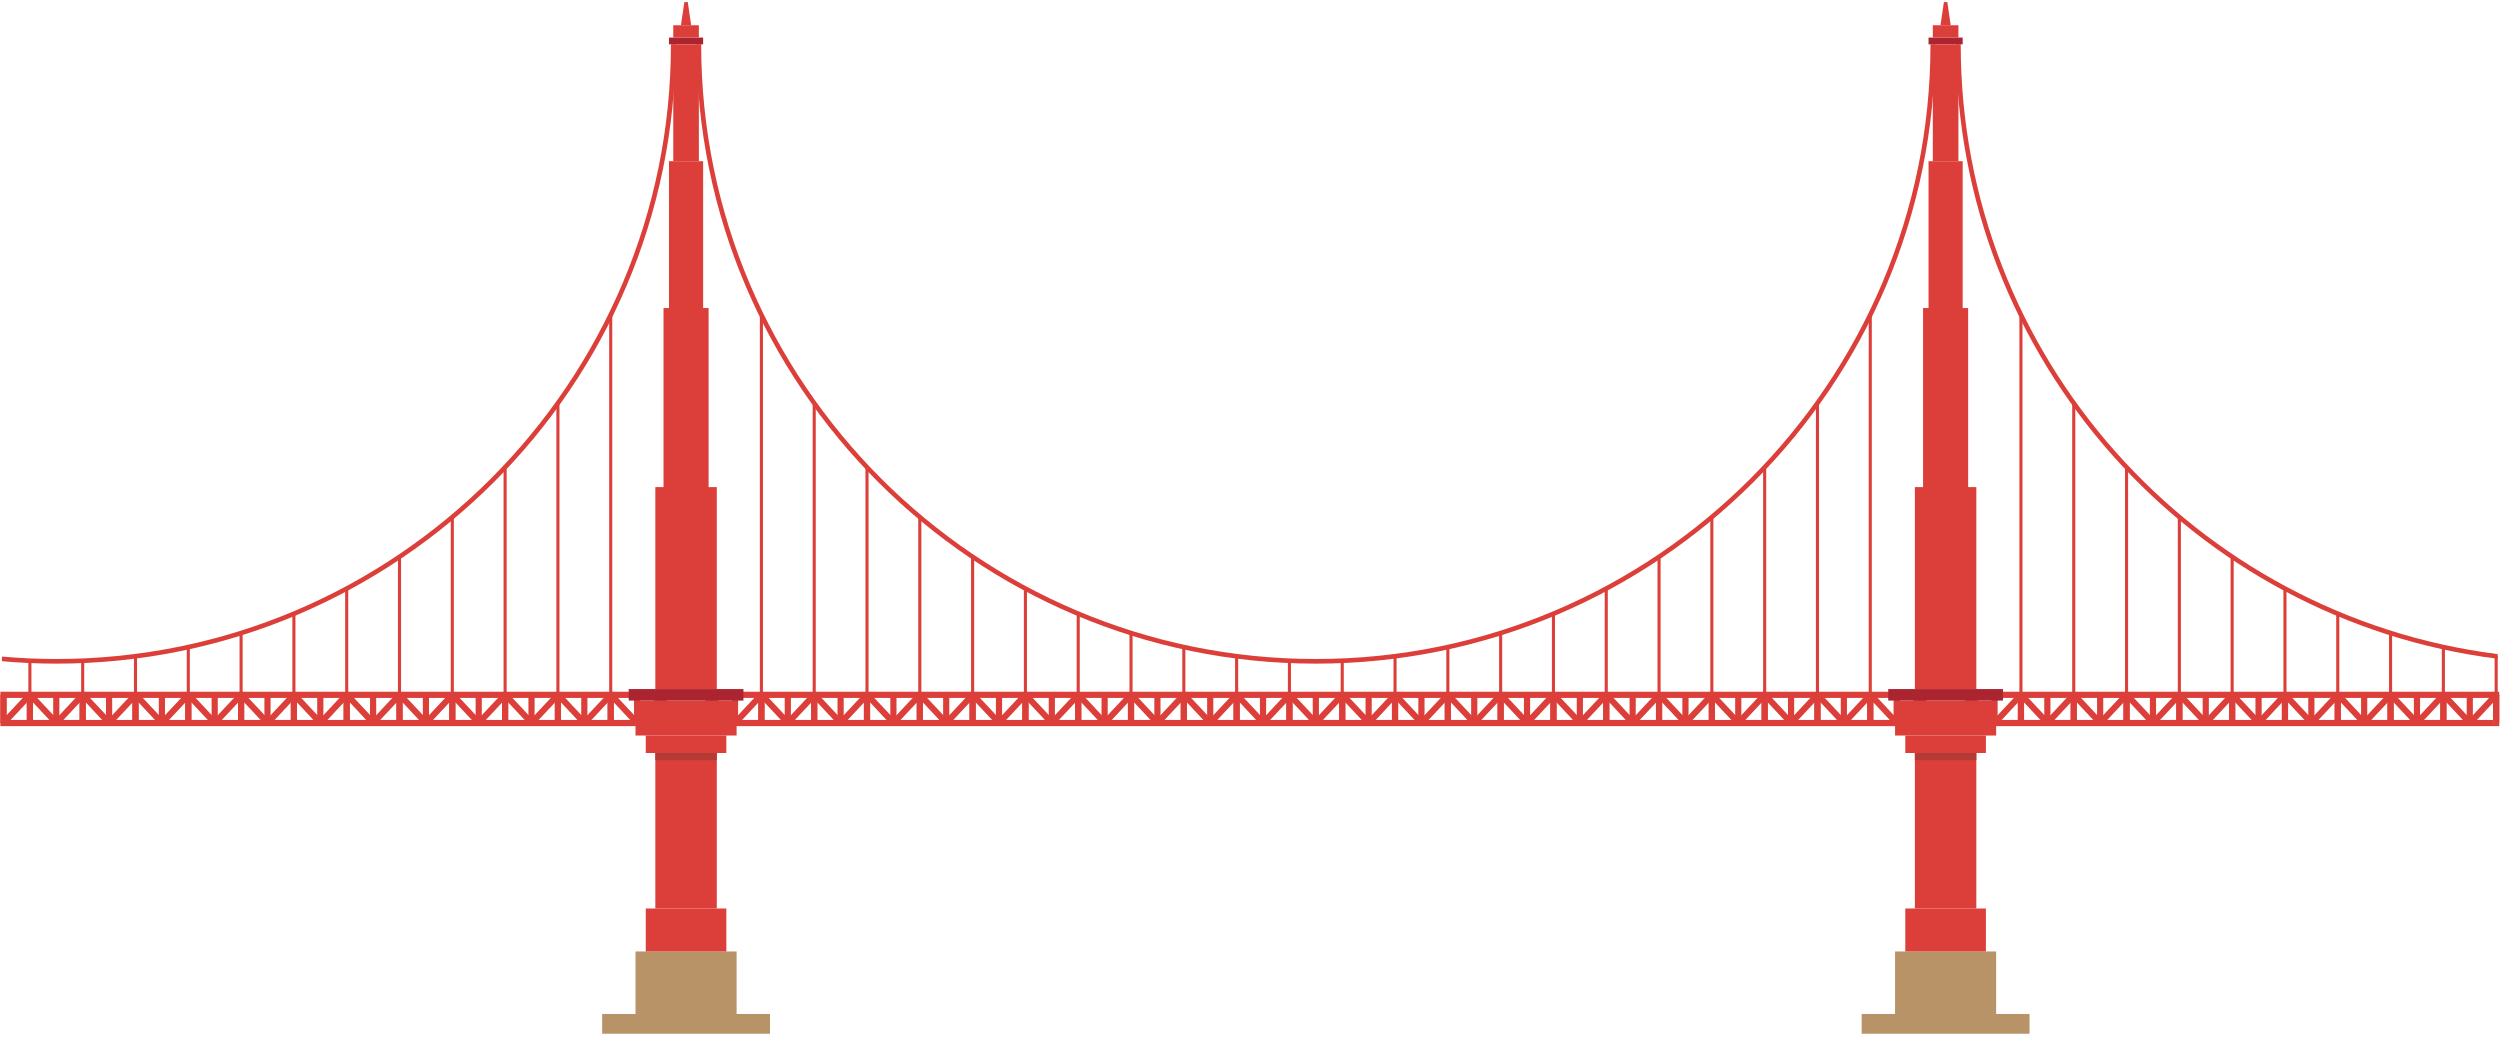 <svg width="808" height="335" xmlns="http://www.w3.org/2000/svg"><g fill="none" fill-rule="evenodd"><path fill="#DC3F39" d="M806.764 233.688v-1H2.127v-7.125h803.636l.001 8.125h1v-1 1h1l-.001-10.125H.127v11.125h807.637v-1h-1"/><path fill="#DC3F39" d="M245.085 233.688h2v-9.125h-2zM262.151 233.688h2v-9.125h-2zM253.619 233.688h2v-9.125h-2z"/><path fill="#DC3F39" d="M255.987 233.688h-2.368l.038-.436 8.126-8.689h2.368v.395l-8.164 8.73"/><path fill="#DC3F39" d="M253.317 233.688h2.369l-.039-.436-8.126-8.689h-2.368v.395l8.164 8.73M228.02 233.688h2v-9.125h-2z"/><path fill="#DC3F39" d="M245.085 233.688h2v-9.125h-2zM236.553 233.688h2v-9.125h-2z"/><path fill="#DC3F39" d="M238.921 233.688h-2.368l.038-.436 8.126-8.689h2.368v.395l-8.164 8.73"/><path fill="#DC3F39" d="M236.251 233.688h2.369l-.038-.436-8.126-8.689h-2.369v.395l8.164 8.73M262.151 233.688h2v-9.125h-2zM279.217 233.688h2v-9.125h-2zM270.685 233.688h2v-9.125h-2z"/><path fill="#DC3F39" d="M273.053 233.688h-2.368l.038-.436 8.126-8.689h2.368v.395l-8.164 8.73"/><path fill="#DC3F39" d="M270.383 233.688h2.369l-.039-.436-8.126-8.689h-2.368v.395l8.164 8.73M279.217 233.688h2v-9.125h-2zM296.283 233.688h2v-9.125h-2zM287.75 233.688h2v-9.125h-2z"/><path fill="#DC3F39" d="M290.119 233.688h-2.369l.039-.436 8.126-8.689h2.368v.395l-8.164 8.73"/><path fill="#DC3F39" d="M287.449 233.688h2.369l-.039-.436-8.126-8.689h-2.368v.395l8.164 8.73M296.283 233.688h2v-9.125h-2zM313.349 233.688h2v-9.125h-2zM304.816 233.688h2v-9.125h-2z"/><path fill="#DC3F39" d="M307.185 233.688h-2.369l.038-.436 8.126-8.689h2.369v.395l-8.164 8.73"/><path fill="#DC3F39" d="M304.515 233.688h2.369l-.039-.436-8.126-8.689h-2.368v.395l8.164 8.73M313.349 233.688h2v-9.125h-2zM330.415 233.688h2v-9.125h-2zM321.882 233.688h2v-9.125h-2z"/><path fill="#DC3F39" d="M324.251 233.688h-2.369l.038-.436 8.126-8.689h2.369v.395l-8.164 8.73"/><path fill="#DC3F39" d="M321.581 233.688h2.369l-.039-.436-8.126-8.689h-2.368v.395l8.164 8.73M330.415 233.688h2v-9.125h-2zM347.481 233.688h2v-9.125h-2zM338.948 233.688h2v-9.125h-2z"/><path fill="#DC3F39" d="M341.317 233.688h-2.369l.038-.436 8.126-8.689h2.369v.395l-8.164 8.73"/><path fill="#DC3F39" d="M338.646 233.688h2.37l-.039-.436-8.126-8.689h-2.368v.395l8.163 8.73M347.481 233.688h2v-9.125h-2zM364.547 233.688h2v-9.125h-2zM356.014 233.688h2v-9.125h-2z"/><path fill="#DC3F39" d="M358.383 233.688h-2.369l.038-.436 8.126-8.689h2.369v.395l-8.164 8.73"/><path fill="#DC3F39" d="M355.712 233.688h2.37l-.039-.436-8.126-8.689h-2.368v.395l8.163 8.73M364.547 233.688h2v-9.125h-2zM381.613 233.688h2v-9.125h-2zM373.08 233.688h2v-9.125h-2z"/><path fill="#DC3F39" d="M375.449 233.688h-2.369l.038-.436 8.126-8.689h2.369v.395l-8.164 8.73"/><path fill="#DC3F39" d="M372.778 233.688h2.369l-.038-.436-8.126-8.689h-2.368v.395l8.163 8.73M381.613 233.688h2v-9.125h-2zM398.679 233.688h2v-9.125h-2zM390.146 233.688h2v-9.125h-2z"/><path fill="#DC3F39" d="M392.515 233.688h-2.369l.038-.436 8.126-8.689h2.369v.395l-8.164 8.73"/><path fill="#DC3F39" d="M389.844 233.688h2.369l-.038-.436-8.126-8.689h-2.368v.395l8.163 8.73M398.679 233.688h2v-9.125h-2zM415.744 233.688h2v-9.125h-2zM407.212 233.688h2v-9.125h-2z"/><path fill="#DC3F39" d="M409.581 233.688h-2.369l.038-.436 8.126-8.689h2.368v.395l-8.163 8.73"/><path fill="#DC3F39" d="M406.91 233.688h2.369l-.038-.436-8.126-8.689h-2.368v.395l8.163 8.73M415.744 233.688h2v-9.125h-2zM432.811 233.688h2v-9.125h-2zM424.277 233.688h2v-9.125h-2z"/><path fill="#DC3F39" d="M426.646 233.688h-2.369l.038-.436 8.127-8.689h2.369v.395l-8.165 8.73"/><path fill="#DC3F39" d="M423.977 233.688h2.368l-.038-.436-8.126-8.689h-2.368v.395l8.164 8.73M432.811 233.688h2v-9.125h-2zM449.876 233.688h2v-9.125h-2zM441.344 233.688h2v-9.125h-2z"/><path fill="#DC3F39" d="M443.712 233.688h-2.368l.038-.436 8.126-8.689h2.368v.395l-8.164 8.73"/><path fill="#DC3F39" d="M441.042 233.688h2.369l-.038-.436-8.126-8.689h-2.369v.395l8.164 8.73M449.876 233.688h2v-9.125h-2zM466.942 233.688h2v-9.125h-2zM458.409 233.688h2v-9.125h-2z"/><path fill="#DC3F39" d="M460.778 233.688h-2.369l.038-.436 8.127-8.689h2.368v.395l-8.164 8.73"/><path fill="#DC3F39" d="M458.108 233.688h2.369l-.039-.436-8.125-8.689h-2.369v.395l8.164 8.73M466.942 233.688h2v-9.125h-2zM484.008 233.688h2v-9.125h-2zM475.476 233.688h2v-9.125h-2z"/><path fill="#DC3F39" d="M477.844 233.688h-2.368l.038-.436 8.126-8.689h2.368v.395l-8.164 8.73"/><path fill="#DC3F39" d="M475.174 233.688h2.369l-.038-.436-8.127-8.689h-2.368v.395l8.164 8.73M484.008 233.688h2v-9.125h-2zM501.074 233.688h2v-9.125h-2zM492.541 233.688h2v-9.125h-2z"/><path fill="#DC3F39" d="M494.91 233.688h-2.369l.039-.436 8.126-8.689h2.368v.395l-8.164 8.73"/><path fill="#DC3F39" d="M492.24 233.688h2.368l-.038-.436-8.126-8.689h-2.368v.395l8.164 8.73M501.074 233.688h2v-9.125h-2zM518.14 233.688h2v-9.125h-2zM509.607 233.688h2v-9.125h-2z"/><path fill="#DC3F39" d="M511.977 233.688h-2.37l.039-.436 8.125-8.689h2.369v.395l-8.163 8.73"/><path fill="#DC3F39" d="M509.306 233.688h2.369l-.038-.436-8.127-8.689h-2.368v.395l8.164 8.73M518.14 233.688h2v-9.125h-2zM535.206 233.688h2v-9.125h-2zM526.673 233.688h2v-9.125h-2z"/><path fill="#DC3F39" d="M529.042 233.688h-2.369l.038-.436 8.127-8.689h2.368v.395l-8.164 8.73"/><path fill="#DC3F39" d="M526.372 233.688h2.368l-.038-.436-8.126-8.689h-2.368v.395l8.164 8.73M535.206 233.688h2v-9.125h-2zM552.271 233.688h2v-9.125h-2zM543.739 233.688h2v-9.125h-2z"/><path fill="#DC3F39" d="M546.107 233.688h-2.368l.038-.436 8.126-8.689h2.368v.395l-8.164 8.73"/><path fill="#DC3F39" d="M543.438 233.688h2.369l-.038-.436-8.126-8.689h-2.37v.395l8.165 8.73M552.271 233.688h2v-9.125h-2zM569.338 233.688h2v-9.125h-2zM560.805 233.688h2v-9.125h-2z"/><path fill="#DC3F39" d="M563.174 233.688h-2.369l.038-.436 8.127-8.689h2.368v.395l-8.164 8.73"/><path fill="#DC3F39" d="M560.504 233.688h2.368l-.038-.436-8.126-8.689h-2.368v.395l8.164 8.73M569.338 233.688h2v-9.125h-2zM586.403 233.688h2v-9.125h-2zM577.871 233.688h2v-9.125h-2z"/><path fill="#DC3F39" d="M580.239 233.688h-2.368l.038-.436 8.126-8.689h2.368v.395l-8.164 8.73"/><path fill="#DC3F39" d="M577.569 233.688h2.369l-.038-.436-8.127-8.689h-2.368v.395l8.164 8.73M586.403 233.688h2v-9.125h-2zM603.47 233.688h2v-9.125h-2zM594.937 233.688h2v-9.125h-2z"/><path fill="#DC3F39" d="M597.306 233.688h-2.369l.038-.436 8.127-8.689h2.368v.395l-8.164 8.73"/><path fill="#DC3F39" d="M594.636 233.688h2.368l-.038-.436-8.126-8.689h-2.368v.395l8.164 8.73M603.47 233.688h2v-9.125h-2zM620.535 233.688h2v-9.125h-2zM612.003 233.688h2v-9.125h-2z"/><path fill="#DC3F39" d="M614.372 233.688h-2.369l.038-.436 8.126-8.689h2.368v.395l-8.163 8.73"/><path fill="#DC3F39" d="M611.701 233.688h2.369l-.038-.436-8.126-8.689h-2.369v.395l8.164 8.73M347.981 224.563h1v-26.152h-1zM365.047 224.563h1v-19.925h-1zM382.113 224.563h1v-15.398h-1zM399.179 224.563h1v-12.451h-1zM416.244 224.563h1v-11.071h-1zM433.31 224.563h1v-11.071h-1zM450.376 224.563h1v-12.451h-1zM467.441 224.563h1v-15.398h-1zM484.508 224.563h1v-19.924h-1zM501.573 224.563h1V198.41h-1z"/><path d="M425.276 214.49c-110.364 0-200.152-89.788-200.152-200.153h1.5c0 109.537 89.115 198.653 198.652 198.653 109.538 0 198.654-89.116 198.654-198.653h1.5c0 110.365-89.788 200.153-200.154 200.153" fill="#DC3F39"/><path fill="#DC3F39" d="M245.585 224.563h1V101.912h-1zM262.651 224.563h1V130.45h-1zM279.717 224.563h1v-73.407h-1zM296.783 224.563h1v-57.321h-1zM313.849 224.563h1v-44.502h-1zM330.915 224.563h1v-34.254h-1zM518.64 224.563h1v-34.254h-1zM535.705 224.563h1v-44.502h-1zM552.771 224.563h1v-57.318h-1zM569.837 224.563h1v-73.407h-1zM586.902 224.563h1V130.45h-1zM603.969 224.563h1V101.912h-1zM25.726 233.688h2v-9.125h-2zM42.792 233.688h2v-9.125h-2zM34.259 233.688h2v-9.125h-2z"/><path fill="#DC3F39" d="M36.628 233.688h-2.369l.038-.436 8.126-8.689h2.369v.395l-8.164 8.73"/><path fill="#DC3F39" d="M33.957 233.688h2.369l-.038-.436-8.126-8.689h-2.369v.395l8.164 8.73M8.66 233.688h2v-9.125h-2z"/><path fill="#DC3F39" d="M25.726 233.688h2v-9.125h-2zM17.193 233.688h2v-9.125h-2z"/><path fill="#DC3F39" d="M19.561 233.688h-2.368l.038-.436 8.126-8.689h2.369v.395l-8.165 8.73"/><path fill="#DC3F39" d="M16.891 233.688h2.369l-.038-.436-8.126-8.689H8.728v.395l8.163 8.73"/><path fill="#DC3F39" d="M8.659 233.688h2v-9.125h-2zM.126 233.688h2v-9.125h-2z"/><path fill="#DC3F39" d="M2.496 233.688H.126l.039-.436 8.126-8.689h2.368v.395l-8.163 8.73M42.792 233.688h2v-9.125h-2zM59.857 233.688h2v-9.125h-2zM51.325 233.688h2v-9.125h-2z"/><path fill="#DC3F39" d="M53.694 233.688h-2.369l.038-.436 8.126-8.689h2.368v.395l-8.163 8.73"/><path fill="#DC3F39" d="M51.023 233.688h2.369l-.038-.436-8.126-8.689h-2.369v.395l8.164 8.73M59.857 233.688h2v-9.125h-2zM76.923 233.688h2v-9.125h-2zM68.391 233.688h2v-9.125h-2z"/><path fill="#DC3F39" d="M70.76 233.688h-2.369l.038-.436 8.126-8.689h2.368v.395l-8.163 8.73"/><path fill="#DC3F39" d="M68.089 233.688h2.369l-.038-.436-8.126-8.689h-2.369v.395l8.164 8.73M76.923 233.688h2v-9.125h-2zM93.989 233.688h2v-9.125h-2zM85.457 233.688h2v-9.125h-2z"/><path fill="#DC3F39" d="M87.826 233.688h-2.369l.038-.436 8.126-8.689h2.368v.395l-8.163 8.73"/><path fill="#DC3F39" d="M85.155 233.688h2.369l-.038-.436-8.126-8.689h-2.369v.395l8.164 8.73M93.989 233.688h2v-9.125h-2zM111.055 233.688h2v-9.125h-2zM102.522 233.688h2v-9.125h-2z"/><path fill="#DC3F39" d="M104.892 233.688h-2.37l.039-.436 8.126-8.689h2.368v.395l-8.163 8.73"/><path fill="#DC3F39" d="M102.221 233.688h2.369l-.038-.436-8.126-8.689h-2.369v.395l8.164 8.73M111.055 233.688h2v-9.125h-2zM128.121 233.688h2v-9.125h-2zM119.588 233.688h2v-9.125h-2z"/><path fill="#DC3F39" d="M121.958 233.688h-2.37l.038-.436 8.127-8.689h2.368v.395l-8.163 8.73"/><path fill="#DC3F39" d="M119.287 233.688h2.369l-.038-.436-8.126-8.689h-2.369v.395l8.164 8.73M128.121 233.688h2v-9.125h-2zM145.187 233.688h2v-9.125h-2zM136.654 233.688h2v-9.125h-2z"/><path fill="#DC3F39" d="M139.023 233.688h-2.369l.038-.436 8.127-8.689h2.368v.395l-8.164 8.73"/><path fill="#DC3F39" d="M136.353 233.688h2.369l-.038-.436-8.126-8.689h-2.369v.395l8.164 8.73M145.187 233.688h2v-9.125h-2zM162.253 233.688h2v-9.125h-2zM153.72 233.688h2v-9.125h-2z"/><path fill="#DC3F39" d="M156.089 233.688h-2.369l.039-.436 8.126-8.689h2.368v.395l-8.164 8.73"/><path fill="#DC3F39" d="M153.419 233.688h2.369l-.038-.436-8.126-8.689h-2.369v.395l8.164 8.73M162.253 233.688h2v-9.125h-2zM179.319 233.688h2v-9.125h-2zM170.786 233.688h2v-9.125h-2z"/><path fill="#DC3F39" d="M173.155 233.688h-2.369l.039-.436 8.126-8.689h2.368v.395l-8.164 8.73"/><path fill="#DC3F39" d="M170.485 233.688h2.369l-.039-.436-8.126-8.689h-2.368v.395l8.164 8.73M179.319 233.688h2v-9.125h-2zM196.385 233.688h2v-9.125h-2zM187.852 233.688h2v-9.125h-2z"/><path fill="#DC3F39" d="M190.221 233.688h-2.369l.039-.436 8.126-8.689h2.368v.395l-8.164 8.73"/><path fill="#DC3F39" d="M187.551 233.688h2.368l-.038-.436-8.126-8.689h-2.368v.395l8.164 8.73M196.385 233.688h2v-9.125h-2zM213.451 233.688h2v-9.125h-2zM204.918 233.688h2v-9.125h-2z"/><path fill="#DC3F39" d="M207.287 233.688h-2.369l.039-.436 8.126-8.689h2.368v.395l-8.164 8.73"/><path fill="#DC3F39" d="M204.617 233.688h2.368l-.038-.436-8.126-8.689h-2.368v.395l8.164 8.73M9.16 224.563h1v-11.071h-1zM26.226 224.563h1v-11.071h-1zM43.292 224.563h1v-12.451h-1zM60.357 224.563h1v-15.398h-1zM77.423 224.563h1v-19.924h-1zM94.489 224.563h1V198.41h-1zM111.555 224.563h1v-34.254h-1zM128.621 224.563h1v-44.502h-1zM145.687 224.563h1v-57.318h-1zM162.752 224.563h1v-73.407h-1zM179.818 224.563h1V130.45h-1zM196.884 224.563h1V101.912h-1z"/><path d="M216.846 14.337c0 109.537-89.116 198.653-198.653 198.653-5.921 0-11.776-.276-17.566-.786v1.506c5.79.506 11.646.78 17.566.78 110.365 0 200.153-89.788 200.153-200.153h-1.5M652.17 233.688h2v-9.125h-2zM669.236 233.688h2v-9.125h-2zM660.703 233.688h2v-9.125h-2z" fill="#DC3F39"/><path fill="#DC3F39" d="M663.072 233.688h-2.369l.038-.436 8.126-8.689h2.369v.395l-8.164 8.73"/><path fill="#DC3F39" d="M660.401 233.688h2.37l-.039-.436-8.126-8.689h-2.368v.395l8.163 8.73M635.104 233.688h2v-9.125h-2z"/><path fill="#DC3F39" d="M652.17 233.688h2v-9.125h-2zM643.637 233.688h2v-9.125h-2z"/><path fill="#DC3F39" d="M646.006 233.688h-2.369l.039-.436 8.126-8.689h2.368v.395l-8.164 8.73"/><path fill="#DC3F39" d="M643.336 233.688h2.369l-.039-.436-8.126-8.689h-2.368v.395l8.164 8.73M669.236 233.688h2v-9.125h-2zM686.302 233.688h2v-9.125h-2zM677.77 233.688h2v-9.125h-2z"/><path fill="#DC3F39" d="M680.138 233.688h-2.368l.038-.436 8.126-8.689h2.368v.395l-8.164 8.73"/><path fill="#DC3F39" d="M677.468 233.688h2.369l-.039-.436-8.126-8.689h-2.368v.395l8.164 8.73M686.302 233.688h2v-9.125h-2zM703.368 233.688h2v-9.125h-2zM694.835 233.688h2v-9.125h-2z"/><path fill="#DC3F39" d="M697.204 233.688h-2.369l.038-.436 8.126-8.689h2.369v.395l-8.164 8.73"/><path fill="#DC3F39" d="M694.533 233.688h2.369l-.038-.436-8.126-8.689h-2.368v.395l8.163 8.73M703.368 233.688h2v-9.125h-2zM720.434 233.688h2v-9.125h-2zM711.901 233.688h2v-9.125h-2z"/><path fill="#DC3F39" d="M714.27 233.688h-2.369l.038-.436 8.126-8.689h2.369v.395l-8.164 8.73"/><path fill="#DC3F39" d="M711.6 233.688h2.369l-.039-.436-8.126-8.689h-2.368v.395l8.164 8.73M720.434 233.688h2v-9.125h-2zM737.499 233.688h2v-9.125h-2zM728.967 233.688h2v-9.125h-2z"/><path fill="#DC3F39" d="M731.336 233.688h-2.369l.038-.436 8.126-8.689h2.368v.395l-8.163 8.73"/><path fill="#DC3F39" d="M728.665 233.688h2.369l-.038-.436-8.126-8.689h-2.368v.395l8.163 8.73M737.499 233.688h2v-9.125h-2zM754.565 233.688h2v-9.125h-2zM746.032 233.688h2v-9.125h-2z"/><path fill="#DC3F39" d="M748.401 233.688h-2.369l.039-.436 8.126-8.689h2.368v.395l-8.164 8.73"/><path fill="#DC3F39" d="M745.731 233.688h2.369l-.038-.436-8.126-8.689h-2.369v.395l8.164 8.73M754.565 233.688h2v-9.125h-2zM771.632 233.688h2v-9.125h-2zM763.099 233.688h2v-9.125h-2z"/><path fill="#DC3F39" d="M765.468 233.688h-2.369l.038-.436 8.126-8.689h2.369v.395l-8.164 8.73"/><path fill="#DC3F39" d="M762.797 233.688h2.369l-.038-.436-8.126-8.689h-2.369v.395l8.164 8.73M771.632 233.688h2v-9.125h-2zM788.697 233.688h2v-9.125h-2zM780.165 233.688h2v-9.125h-2z"/><path fill="#DC3F39" d="M782.533 233.688h-2.368l.038-.436 8.126-8.689h2.368v.395l-8.164 8.73"/><path fill="#DC3F39" d="M779.863 233.688h2.369l-.039-.436-8.126-8.689h-2.368v.395l8.164 8.73M788.697 233.688h2v-9.125h-2zM805.764 233.688h2v-9.125h-2zM797.23 233.688h2v-9.125h-2z"/><path fill="#DC3F39" d="M799.6 233.688h-2.37l.039-.436 8.126-8.689h2.369v.395l-8.164 8.73"/><path fill="#DC3F39" d="M796.929 233.688h2.369l-.038-.436-8.126-8.689h-2.368v.395l8.163 8.73M755.065 224.563h1v-26.152h-1zM772.131 224.563h1v-19.925h-1zM789.197 224.563h1v-15.398h-1zM806.263 224.563h1v-12.451h-1zM652.67 224.563h1V101.912h-1zM669.735 224.563h1V130.45h-1zM686.802 224.563h1v-73.407h-1zM703.867 224.563h1v-57.321h-1zM720.934 224.563h1v-44.502h-1zM737.999 224.563h1v-34.254h-1z"/><path d="M807.263 211.411c-97.733-12.376-173.555-96.037-173.555-197.074h-1.5c0 101.866 76.493 186.198 175.055 198.583v-1.509M612.484 237.721h32.671v-11.295h-32.671z" fill="#DC3F39"/><path fill="#B99368" d="M612.484 327.717h32.671v-20.209h-32.671z"/><path fill="#DC3F39" d="M615.795 243.369h26.049v-5.648h-26.049zM615.795 307.508h26.049v-13.881h-26.049z"/><path fill="#AB2531" d="M610.276 226.426h37.086v-3.725h-37.086z"/><path fill="#DC3F39" d="M618.886 293.627h19.867v-50.259h-19.867zM618.886 222.701h19.867V157.43h-19.867zM621.535 157.43h14.569V99.56h-14.569zM623.301 99.56h11.037V52.1h-11.037z"/><path fill="#AB2531" d="M623.301 14.337h11.037v-2.195h-11.037z"/><path fill="#DC3F39" d="M624.681 52.1h8.278V14.337h-8.278zM624.681 12.142h8.278v-3.98h-8.278z"/><path fill="#DC3F39" d="M630.475 8.162h-3.311L628.268.66h1.103l1.104 7.502"/><path fill="#B99368" d="M601.695 334.108h54.248v-6.391h-54.248z"/><path fill="#B53935" d="M618.886 245.688h19.867v-2.32h-19.867z"/><path fill="#DC3F39" d="M205.399 237.721h32.671v-11.295h-32.671z"/><path fill="#B99368" d="M205.399 327.717h32.671v-20.209h-32.671z"/><path fill="#DC3F39" d="M208.71 243.369h26.049v-5.648H208.71zM208.71 307.508h26.049v-13.881H208.71z"/><path fill="#AB2531" d="M203.192 226.426h37.086v-3.725h-37.086z"/><path fill="#DC3F39" d="M211.801 293.627h19.867v-50.259h-19.867zM211.801 222.701h19.867V157.43h-19.867zM214.45 157.43h14.57V99.56h-14.57zM216.216 99.56h11.037V52.1h-11.037z"/><path fill="#AB2531" d="M216.216 14.337h11.037v-2.195h-11.037z"/><path fill="#DC3F39" d="M217.596 52.1h8.278V14.337h-8.278zM217.596 12.142h8.278v-3.98h-8.278z"/><path fill="#DC3F39" d="M223.391 8.162h-3.312L221.183.66h1.104l1.104 7.502"/><path fill="#B99368" d="M194.61 334.108h54.249v-6.391H194.61z"/><path fill="#B53935" d="M211.801 245.688h19.867v-2.32h-19.867z"/></g></svg>